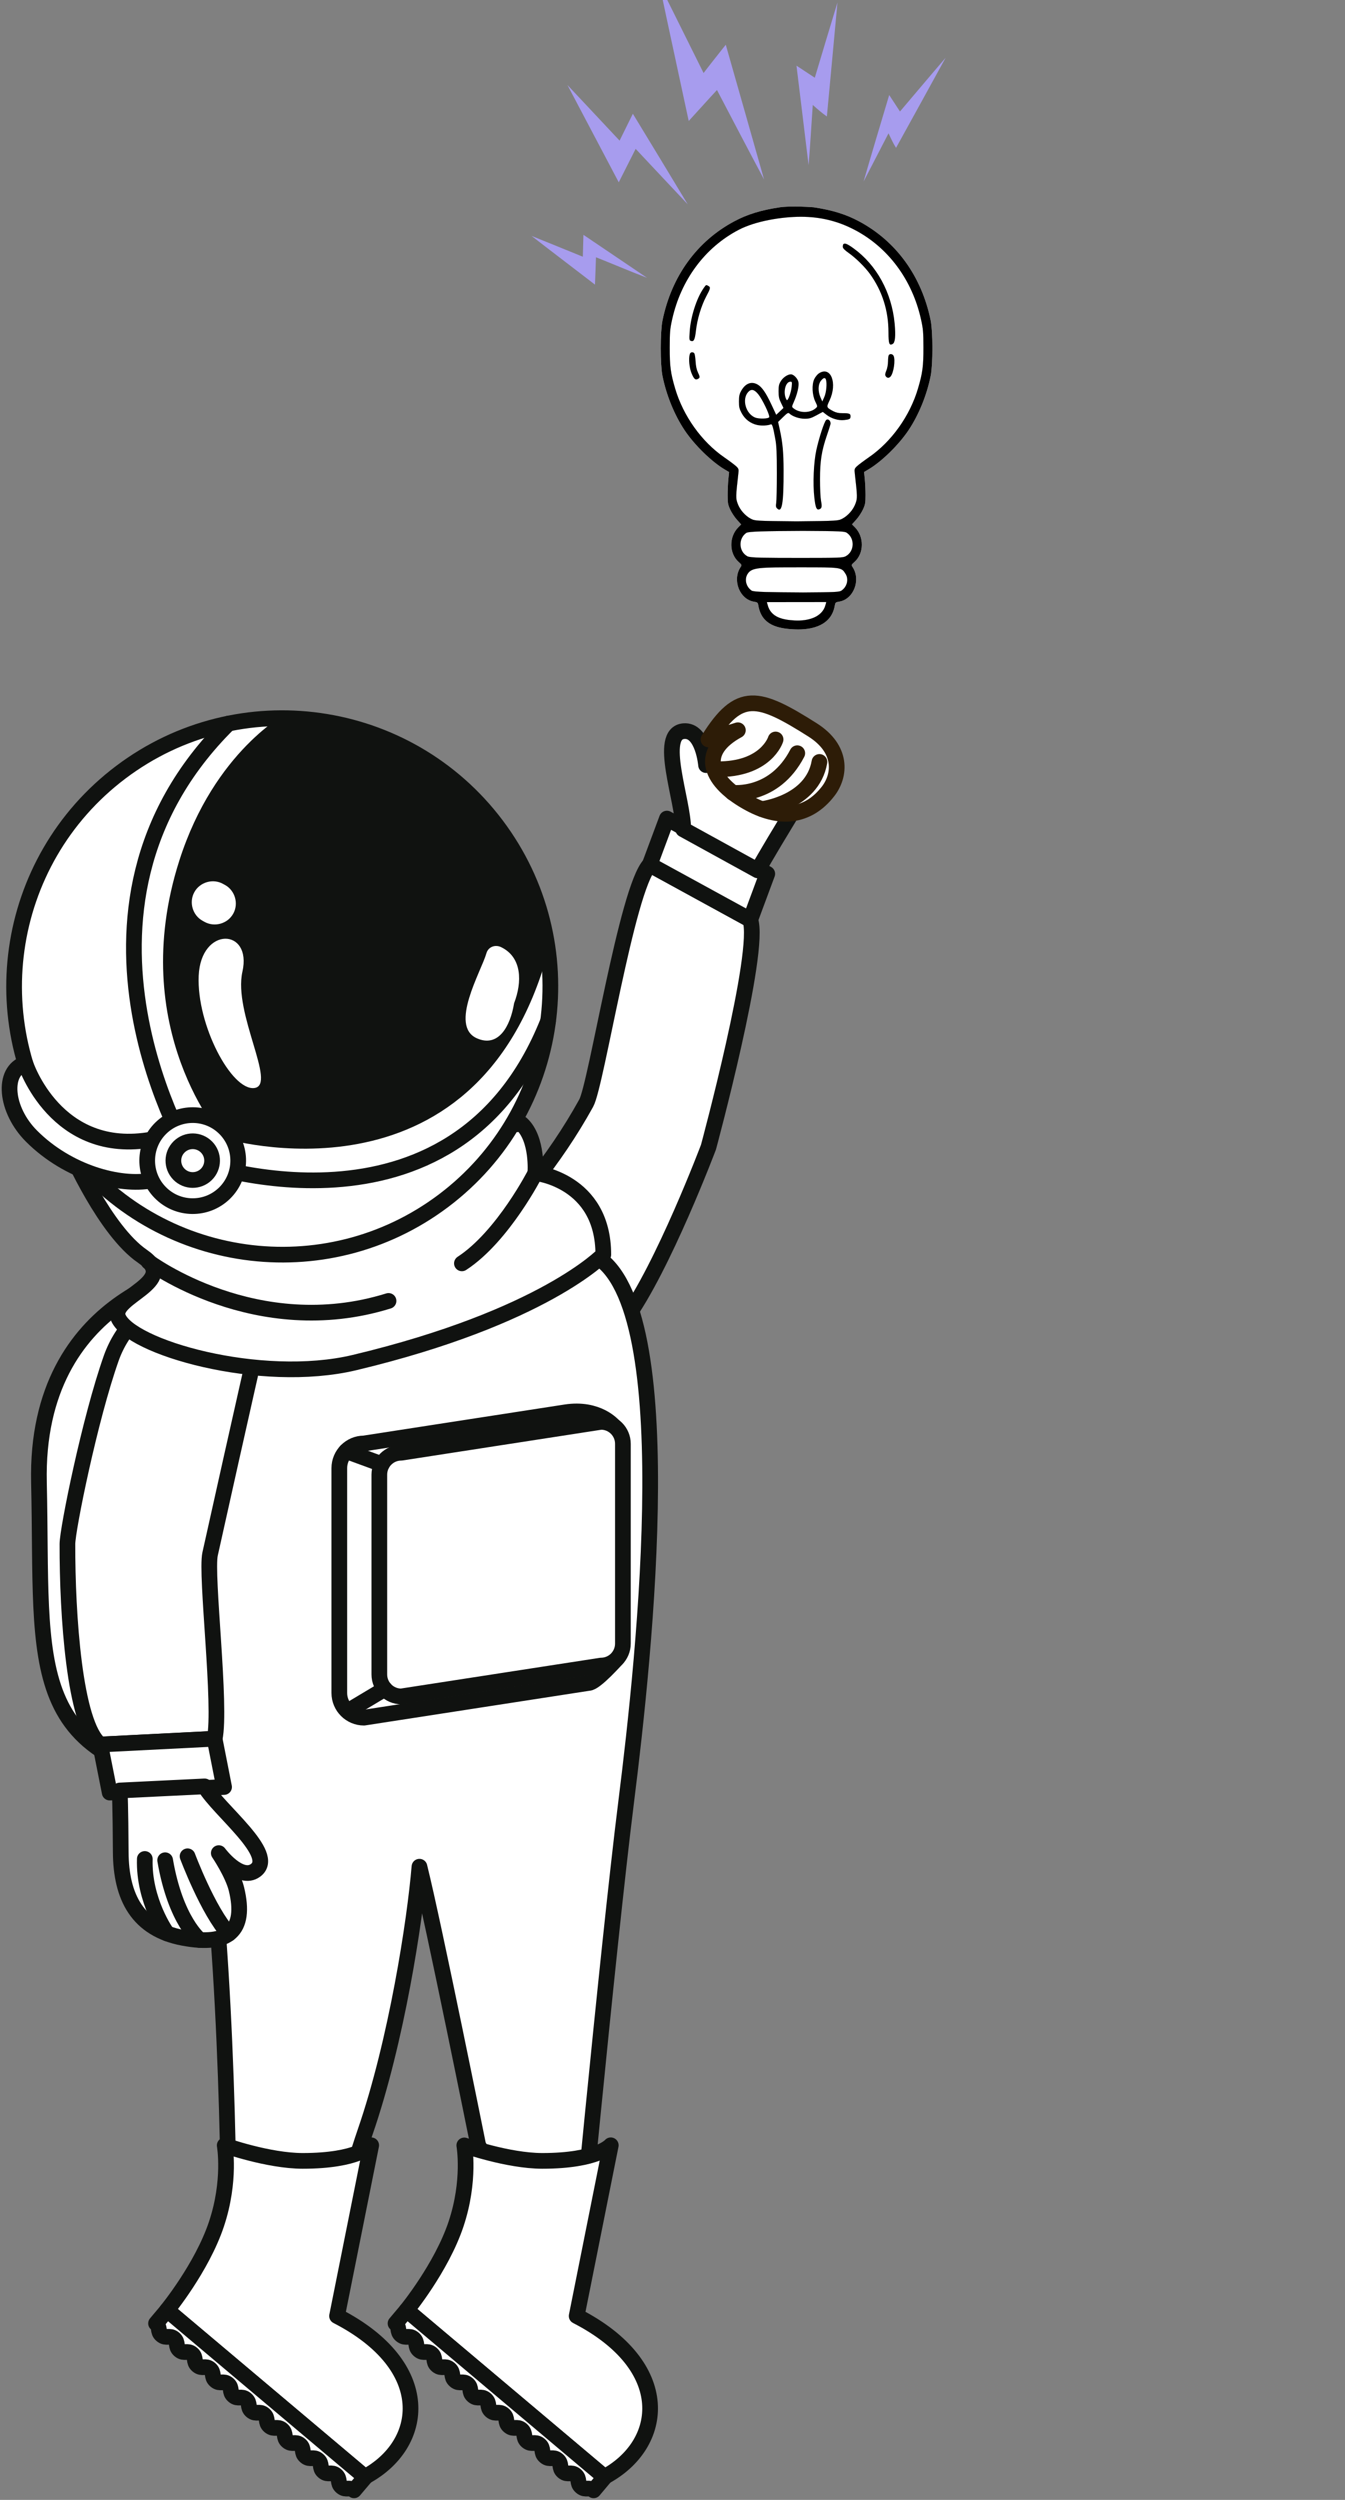 <svg width="120" height="223" viewBox="0 0 120 223" fill="none" xmlns="http://www.w3.org/2000/svg">
<rect x="0" y="0" width="120" height="223" fill="#808080" stroke="none"/>
<g clip-path="url(#clip0_2192_35212)">
<path d="M52.302 98.401C46.268 109.31 39.318 112.043 41.934 117.032C45.241 123.328 52.449 122.292 55.809 117.661C59.172 113.032 63.21 102.329 63.21 102.329C63.21 102.329 67.953 84.777 66.931 82.041L57.967 77.132C55.93 79.257 53.211 96.76 52.302 98.401Z" fill="white" stroke="#101210" stroke-width="1.4" stroke-miterlimit="10" stroke-linecap="round" stroke-linejoin="round"/>
<path d="M66.935 82.039L68.455 77.946L59.501 73.02L57.969 77.132L66.935 82.039Z" fill="white" stroke="#101210" stroke-width="1.4" stroke-miterlimit="10" stroke-linecap="round" stroke-linejoin="round"/>
<path d="M68.557 67.962C67.123 67.529 62.995 68.25 62.995 68.25C62.995 68.25 62.724 65.072 61.004 65.221C58.635 65.427 60.986 71.457 60.955 73.982L67.602 77.639C67.602 77.639 68.305 76.354 70.398 72.915C71.271 71.483 71.814 70.087 71.936 68.747C70.766 68.58 69.613 68.284 68.557 67.962Z" fill="white" stroke="#101210" stroke-width="1.4" stroke-miterlimit="10" stroke-linecap="round" stroke-linejoin="round"/>
<path d="M17.84 113.229C17.84 113.229 3.087 115.406 3.476 132.263C3.865 149.122 1.872 157.226 20.003 159.405C30.86 160.708 41.174 138.486 37.082 124.785C34.339 115.604 17.84 113.229 17.84 113.229Z" fill="white" stroke="#101210" stroke-width="1.4" stroke-miterlimit="10" stroke-linecap="round" stroke-linejoin="round"/>
<path d="M55.871 160.693C57.525 147.533 60.957 115.448 52.743 111.852C48.046 109.793 24.769 109.853 24.769 109.853C24.769 109.853 23.224 111.004 19.776 112.985C10.279 118.436 16.227 146.631 18.457 162.03C20.6 179.459 20.412 201.29 20.412 201.29L30.272 202.518C30.272 202.518 29.95 197.797 32.572 190.205C35.386 182.053 37.029 171.293 37.423 166.515C38.718 171.723 42.666 191.365 42.666 191.365L51.169 206.336C51.169 206.341 54.218 173.856 55.871 160.693Z" fill="white" stroke="#101210" stroke-width="1.4" stroke-miterlimit="10" stroke-linecap="round" stroke-linejoin="round"/>
<path d="M51.449 206.596L54.493 191.367C54.493 191.367 53.357 192.758 48.374 192.758C45.325 192.756 41.424 191.378 41.424 191.378C41.424 191.378 41.983 194.507 40.687 198.394C39.392 202.281 36.281 206.073 36.281 206.073L53.929 220.946C59.349 218.051 60.15 211.068 51.449 206.596Z" fill="white" stroke="#101210" stroke-width="1.4" stroke-miterlimit="10" stroke-linecap="round" stroke-linejoin="round"/>
<path d="M52.962 222.147C52.56 221.809 52.254 222.173 51.852 221.833C51.451 221.495 51.757 221.132 51.353 220.792C50.951 220.455 50.645 220.815 50.245 220.478C49.844 220.14 50.15 219.774 49.746 219.437C49.344 219.1 49.04 219.46 48.639 219.123C48.237 218.783 48.541 218.422 48.142 218.085C47.74 217.747 47.433 218.108 47.032 217.77C46.63 217.433 46.934 217.07 46.532 216.732C46.133 216.395 45.827 216.758 45.425 216.418C45.023 216.081 45.33 215.717 44.925 215.38C44.523 215.043 44.22 215.401 43.818 215.066C43.416 214.728 43.723 214.365 43.321 214.028C42.919 213.69 42.613 214.051 42.211 213.713C41.809 213.373 42.113 213.013 41.714 212.673C41.312 212.333 41.006 212.698 40.607 212.358C40.205 212.021 40.509 211.658 40.107 211.318C39.705 210.98 39.401 211.341 39 211.006C38.598 210.666 38.904 210.305 38.503 209.965C38.101 209.628 37.795 209.989 37.395 209.651C36.994 209.314 37.298 208.951 36.896 208.611C36.494 208.273 36.188 208.636 35.789 208.296C35.387 207.959 35.691 207.596 35.289 207.256L36.281 206.078L53.949 220.972L52.962 222.147Z" fill="white" stroke="#101210" stroke-width="1.4" stroke-miterlimit="10" stroke-linecap="round" stroke-linejoin="round"/>
<path d="M30.071 206.596L33.118 191.367C33.118 191.367 31.982 192.758 26.999 192.758C23.95 192.756 20.049 191.377 20.049 191.377C20.049 191.377 20.608 194.507 19.312 198.394C18.017 202.281 14.906 206.073 14.906 206.073L32.554 220.946C37.972 218.051 38.773 211.068 30.071 206.596Z" fill="white" stroke="#101210" stroke-width="1.4" stroke-miterlimit="10" stroke-linecap="round" stroke-linejoin="round"/>
<path d="M31.587 222.147C31.186 221.809 30.879 222.173 30.477 221.833C30.076 221.495 30.382 221.132 29.978 220.792C29.576 220.454 29.27 220.815 28.868 220.478C28.466 220.14 28.773 219.774 28.371 219.437C27.969 219.099 27.663 219.46 27.264 219.123C26.862 218.783 27.166 218.422 26.767 218.085C26.365 217.747 26.058 218.108 25.657 217.77C25.255 217.433 25.559 217.07 25.16 216.732C24.758 216.395 24.452 216.758 24.05 216.418C23.651 216.081 23.955 215.717 23.553 215.38C23.151 215.042 22.845 215.4 22.446 215.066C22.044 214.728 22.35 214.365 21.949 214.028C21.547 213.69 21.24 214.051 20.841 213.713C20.439 213.373 20.743 213.013 20.342 212.673C19.94 212.333 19.634 212.698 19.234 212.358C18.833 212.021 19.137 211.658 18.737 211.318C18.336 210.98 18.029 211.341 17.63 211.006C17.228 210.666 17.535 210.305 17.133 209.965C16.731 209.628 16.427 209.989 16.026 209.651C15.624 209.314 15.931 208.95 15.529 208.61C15.127 208.273 14.821 208.636 14.421 208.296C14.02 207.959 14.324 207.595 13.922 207.255L14.913 206.078L32.584 220.972L31.587 222.147Z" fill="white" stroke="#101210" stroke-width="1.4" stroke-miterlimit="10" stroke-linecap="round" stroke-linejoin="round"/>
<path d="M18.745 138.621C21.446 126.45 23.416 117.815 23.416 117.815C18.464 112.713 11.843 115.75 9.93 121.141C8.017 126.535 6.018 136.434 6.016 137.727C6 144.025 6.642 153.827 8.944 155.619L19.152 155.102C19.77 152.224 18.338 140.452 18.745 138.621Z" fill="white" stroke="#101210" stroke-width="1.4" stroke-miterlimit="10" stroke-linecap="round" stroke-linejoin="round"/>
<path d="M8.938 155.617L9.787 159.904L19.992 159.407L19.145 155.1L8.938 155.617Z" fill="white" stroke="#101210" stroke-width="1.4" stroke-miterlimit="10" stroke-linecap="round" stroke-linejoin="round"/>
<path d="M10.68 159.718C10.68 159.718 10.754 161.181 10.772 165.207C10.79 169.236 12.279 172.098 16.329 172.863C20.378 173.63 22.003 172.229 21.096 168.51C20.761 167.134 19.52 165.303 19.52 165.303C19.52 165.303 21.415 167.866 22.803 166.838C24.712 165.421 19.551 161.516 18.256 159.35L10.68 159.718Z" fill="white" stroke="#101210" stroke-width="1.4" stroke-miterlimit="10" stroke-linecap="round" stroke-linejoin="round"/>
<path d="M16.734 165.586C16.734 165.586 18.56 170.472 20.412 172.5" stroke="#101210" stroke-width="1.4" stroke-miterlimit="10" stroke-linecap="round" stroke-linejoin="round"/>
<path d="M17.837 173.058C17.837 173.058 15.661 171.379 14.734 165.938" stroke="#101210" stroke-width="1.4" stroke-miterlimit="10" stroke-linecap="round" stroke-linejoin="round"/>
<path d="M14.909 172.474C14.909 172.474 12.803 169.573 12.919 165.825" stroke="#101210" stroke-width="1.4" stroke-miterlimit="10" stroke-linecap="round" stroke-linejoin="round"/>
<path d="M6.336 102.829C6.336 102.829 9.372 109.776 12.707 112.063C16.042 114.353 9.884 115.657 10.528 117.473C11.479 120.154 23.221 123.552 31.634 121.545C48.509 117.514 53.827 111.921 53.827 111.921C53.827 105.26 47.765 104.639 47.765 104.639C47.765 104.639 47.999 101.6 46.541 100.258L6.336 102.829Z" fill="white" stroke="#101210" stroke-width="1.4" stroke-miterlimit="10" stroke-linecap="round" stroke-linejoin="round"/>
<path d="M44.287 73.595C52.236 84.148 50.127 99.153 39.574 107.105C29.024 115.054 14.021 112.944 6.074 102.388C-1.875 91.835 0.234 76.83 10.787 68.879C21.34 60.929 36.337 63.039 44.287 73.595Z" fill="white" stroke="#101210" stroke-width="1.4" stroke-miterlimit="10" stroke-linecap="round" stroke-linejoin="round"/>
<path d="M16 76.763C11.19 91.835 19.863 101.523 19.863 101.523C19.863 101.523 42.48 108.429 48.905 84.888C48.905 84.888 48.488 75.895 41.478 69.648C34.466 63.399 25.644 63.58 25.644 63.58C25.644 63.58 19.134 66.946 16 76.763Z" fill="#101210"/>
<path d="M48.895 91.098C40.5 112.192 17.192 103.531 17.192 103.531C17.192 103.531 3.48 81.276 20.39 64.54" stroke="#101210" stroke-width="1.4" stroke-miterlimit="10" stroke-linecap="round" stroke-linejoin="round"/>
<path d="M17.727 87.044C17.537 91.433 20.668 97.319 22.697 97.054C24.726 96.791 20.797 90.392 21.628 86.678C22.509 82.775 17.92 82.616 17.727 87.044Z" fill="white"/>
<path d="M17.342 79.579C16.842 80.475 17.177 81.642 18.073 82.137L18.248 82.234C19.144 82.732 20.311 82.402 20.808 81.503C21.307 80.606 20.975 79.44 20.076 78.942L19.901 78.847C19.005 78.347 17.839 78.68 17.342 79.579Z" fill="white"/>
<path d="M44.719 84.493C44.196 84.236 43.568 84.444 43.398 85.034C42.937 86.647 40.042 91.51 42.548 92.62C44.464 93.468 45.527 91.569 45.867 89.493C46.593 87.6 46.583 85.405 44.719 84.493Z" fill="white"/>
<path d="M13.543 105.302C10.701 105.851 6.076 104.609 2.818 101.353C0.467 99.006 0.153 95.519 2.262 94.872C2.262 94.872 4.971 103.221 13.603 101.636L13.543 105.302Z" fill="white" stroke="#101210" stroke-width="1.4" stroke-miterlimit="10" stroke-linecap="round" stroke-linejoin="round"/>
<path d="M20.093 100.688C21.663 102.291 21.635 104.861 20.036 106.43C18.434 108.001 15.864 107.976 14.293 106.373C12.723 104.774 12.751 102.2 14.35 100.632C15.954 99.063 18.524 99.086 20.093 100.688Z" fill="white" stroke="#101210" stroke-width="1.4" stroke-miterlimit="10" stroke-linecap="round" stroke-linejoin="round"/>
<path d="M18.429 102.322C19.099 103.002 19.086 104.096 18.406 104.766C17.723 105.433 16.629 105.426 15.962 104.743C15.295 104.06 15.305 102.966 15.988 102.298C16.668 101.631 17.759 101.642 18.429 102.322Z" fill="white" stroke="#101210" stroke-width="1.4" stroke-miterlimit="10" stroke-linecap="round" stroke-linejoin="round"/>
<path d="M13.258 112.556C13.258 112.556 22.866 119.724 34.665 116.046" stroke="#101210" stroke-width="1.4" stroke-miterlimit="10" stroke-linecap="round" stroke-linejoin="round"/>
<path d="M47.767 104.64C47.767 104.64 44.888 110.301 41.211 112.697" stroke="#101210" stroke-width="1.4" stroke-miterlimit="10" stroke-linecap="round" stroke-linejoin="round"/>
<path d="M54.727 127.182C54.727 127.182 53.362 125.531 50.46 125.981C47.555 126.429 32.475 128.761 32.475 128.761C31.257 128.761 30.273 129.747 30.273 130.963V151.019C30.273 152.237 31.26 153.221 32.475 153.221L52.525 150.123C53.128 150.123 55.062 147.928 55.062 147.928L54.727 127.182Z" fill="white" stroke="#101210" stroke-width="1.4" stroke-miterlimit="10" stroke-linecap="round" stroke-linejoin="round"/>
<path d="M55.575 146.614C55.575 147.696 54.7 148.575 53.618 148.575L35.801 151.326C34.719 151.326 33.844 150.447 33.844 149.368V131.545C33.844 130.463 34.719 129.588 35.801 129.588L53.618 126.834C54.7 126.834 55.575 127.712 55.575 128.794V146.614Z" fill="white" stroke="#101210" stroke-width="1.4" stroke-miterlimit="10" stroke-linecap="round" stroke-linejoin="round"/>
<path d="M31.422 152.4L34.329 150.661" stroke="#101210" stroke-width="1.4" stroke-miterlimit="10" stroke-linecap="round" stroke-linejoin="round"/>
<path d="M30.883 129.445L34.073 130.615" stroke="#101210" stroke-width="1.4" stroke-miterlimit="10" stroke-linecap="round" stroke-linejoin="round"/>
<path d="M73.882 70.589C72.093 72.9 69.538 73.204 66.636 71.545C63.059 69.505 62.469 66.968 65.832 65.139L63.211 65.963C65.938 61.589 67.627 62.027 72.489 65.105C75.19 66.813 74.99 69.16 73.882 70.589Z" fill="white" stroke="#2D1C07" stroke-width="1.4" stroke-miterlimit="10" stroke-linecap="round" stroke-linejoin="round"/>
<path d="M69.198 65.963C69.198 65.963 68.356 68.68 63.93 68.619" stroke="#2D1C07" stroke-width="1.4" stroke-miterlimit="10" stroke-linecap="round" stroke-linejoin="round"/>
<path d="M65.367 70.716C65.367 70.716 69.07 71.169 71.133 67.189" stroke="#2D1C07" stroke-width="1.4" stroke-miterlimit="10" stroke-linecap="round" stroke-linejoin="round"/>
<path d="M67.977 72.171C67.977 72.171 72.475 71.632 73.111 67.967" stroke="#2D1C07" stroke-width="1.4" stroke-miterlimit="10" stroke-linecap="round" stroke-linejoin="round"/>
<g clip-path="url(#clip1_2192_35212)">
<path d="M53.083 25.389C51.199 23.936 49.3 22.503 47.421 21.042C48.95 21.656 50.473 22.282 51.999 22.901C52.022 22.25 52.031 21.6 52.054 20.948C53.947 22.227 55.837 23.505 57.73 24.783C56.2 24.202 54.694 23.553 53.173 22.949C53.144 23.762 53.118 24.577 53.083 25.389Z" fill="#A79CEE"/>
<path d="M55.205 16.264C53.685 13.367 52.146 10.479 50.625 7.582C52.18 9.233 53.727 10.892 55.279 12.545C55.678 11.747 56.068 10.946 56.463 10.147C58.099 12.838 59.734 15.53 61.359 18.227C59.804 16.582 58.264 14.925 56.712 13.279C56.215 14.276 55.702 15.267 55.205 16.264Z" fill="#A79CEE"/>
<path d="M61.447 10.793C60.579 6.722 59.686 2.656 58.829 -1.418C60.148 1.224 61.454 3.872 62.773 6.515C63.419 5.664 64.09 4.829 64.753 3.99C65.888 8 67.041 12.004 68.171 16.014C66.755 13.361 65.364 10.693 63.968 8.03C63.12 8.943 62.291 9.875 61.447 10.793Z" fill="#A79CEE"/>
<path d="M72.142 14.734C71.792 11.774 71.415 8.818 71.062 5.858C71.605 6.219 72.15 6.576 72.696 6.934C73.369 4.698 74.034 2.459 74.718 0.225C74.41 3.613 74.087 7.001 73.773 10.389C73.325 10.083 72.921 9.719 72.515 9.361C72.388 11.151 72.293 12.945 72.142 14.734Z" fill="#A79CEE"/>
<path d="M77.047 16.196C77.791 13.617 78.567 11.048 79.334 8.475C79.654 8.967 79.977 9.456 80.295 9.947C81.655 8.349 83.002 6.739 84.371 5.149C82.904 7.833 81.419 10.509 79.944 13.19C79.68 12.779 79.485 12.332 79.272 11.894C78.529 13.328 77.785 14.761 77.047 16.196Z" fill="#A79CEE"/>
<path fill-rule="evenodd" clip-rule="evenodd" d="M69.547 18.497C67.853 18.757 66.682 19.119 65.504 19.747C62.179 21.52 59.912 24.652 59.11 28.583C58.903 29.597 58.9 32.498 59.105 33.525C59.45 35.25 60.177 37.033 61.095 38.4C61.968 39.702 63.491 41.188 64.656 41.877L65.051 42.11L64.986 42.738C64.951 43.084 64.922 43.724 64.922 44.162C64.922 44.871 64.947 45.012 65.149 45.453C65.274 45.725 65.546 46.135 65.752 46.364L66.127 46.78L65.869 47.041C65.028 47.892 65.045 49.361 65.903 50.13C66.199 50.396 66.2 50.399 66.063 50.609C65.318 51.754 65.993 53.468 67.269 53.672C67.589 53.724 67.616 53.748 67.664 54.033C67.961 55.766 69.396 56.075 70.904 56.141C72.523 56.211 74.18 55.761 74.476 54.027C74.525 53.742 74.552 53.718 74.872 53.666C76.148 53.462 76.822 51.748 76.077 50.603C75.941 50.393 75.942 50.39 76.238 50.124C77.096 49.355 77.112 47.886 76.272 47.035L76.013 46.774L76.388 46.358C76.595 46.129 76.866 45.719 76.991 45.447C77.194 45.006 77.219 44.865 77.219 44.156C77.219 43.718 77.19 43.078 77.154 42.732L77.09 42.104L77.484 41.871C78.65 41.182 80.172 39.696 81.046 38.394C81.964 37.027 82.691 35.244 83.035 33.519C83.24 32.492 83.237 29.591 83.031 28.577C82.228 24.646 79.962 21.514 76.636 19.741C75.458 19.113 74.287 18.751 72.593 18.491C70.903 18.366 69.858 18.443 69.547 18.497ZM68.493 53.977C68.785 55.065 69.822 55.291 70.904 55.348C72.101 55.412 73.355 55.059 73.648 53.971L73.719 53.705L71.297 53.71L68.422 53.711L68.493 53.977ZM66.687 49.627C66.935 49.76 68.222 49.768 71.535 49.77C74.847 49.768 75.205 49.754 75.453 49.621C76.231 49.204 76.291 48.044 75.56 47.532C75.361 47.393 75.055 47.379 71.638 47.356C68.221 47.379 66.779 47.399 66.581 47.538C65.85 48.05 65.909 49.21 66.687 49.627ZM66.99 46.275C67.348 46.463 67.399 46.466 71.076 46.507C74.754 46.466 74.793 46.457 75.15 46.269C75.665 45.998 76.131 45.461 76.328 44.914C76.503 44.425 76.501 44.324 76.267 42.256C76.222 41.854 76.234 41.807 76.444 41.601C76.568 41.48 77.058 41.112 77.532 40.784C79.547 39.392 81.186 37.092 81.905 34.649C82.309 33.277 82.391 32.663 82.388 31.006C82.385 29.632 82.361 29.35 82.178 28.516C81.398 24.967 79.246 22.064 76.228 20.492C74.728 19.712 73.189 19.339 71.456 19.337C69.724 19.339 67.412 19.718 65.913 20.498C62.895 22.07 60.742 24.973 59.962 28.522C59.779 29.356 59.755 29.638 59.753 31.012C59.75 32.668 59.831 33.283 60.235 34.655C60.955 37.098 62.593 39.397 64.608 40.79C65.082 41.118 65.572 41.486 65.696 41.607C65.906 41.813 65.919 41.86 65.873 42.262C65.64 44.33 65.638 44.431 65.813 44.92C66.009 45.467 66.475 46.004 66.99 46.275ZM71.572 52.849L71.637 52.85C74.574 52.828 74.894 52.812 75.085 52.678C75.582 52.329 75.74 51.668 75.44 51.192C75.069 50.602 75.095 50.606 71.416 50.606C67.736 50.606 67.072 50.608 66.7 51.198C66.4 51.674 66.558 52.335 67.056 52.683C67.246 52.816 68.679 52.827 71.572 52.849Z" fill="white"/>
<path d="M71.076 46.507C67.399 46.466 67.348 46.463 66.99 46.275C66.475 46.004 66.009 45.467 65.813 44.92C65.638 44.431 65.64 44.33 65.873 42.262C65.919 41.86 65.906 41.813 65.696 41.607C65.572 41.486 65.082 41.118 64.608 40.79C62.593 39.397 60.955 37.098 60.235 34.655C59.831 33.283 59.75 32.668 59.753 31.012C59.755 29.638 59.779 29.356 59.962 28.522C60.742 24.973 62.895 22.07 65.913 20.498C67.412 19.718 69.724 19.339 71.456 19.337C73.189 19.339 74.728 19.712 76.228 20.492C79.246 22.064 81.398 24.967 82.178 28.516C82.361 29.35 82.385 29.632 82.388 31.006C82.391 32.663 82.309 33.277 81.905 34.649C81.186 37.092 79.547 39.392 77.532 40.784C77.058 41.112 76.568 41.48 76.444 41.601C76.234 41.807 76.222 41.854 76.267 42.256C76.501 44.324 76.503 44.425 76.328 44.914C76.131 45.461 75.665 45.998 75.15 46.269C74.793 46.457 74.754 46.466 71.076 46.507Z" fill="white"/>
<path d="M71.535 49.77C68.222 49.768 66.935 49.76 66.687 49.627C65.909 49.21 65.85 48.05 66.581 47.538C66.779 47.399 68.221 47.379 71.638 47.356C75.055 47.379 75.361 47.393 75.56 47.532C76.291 48.044 76.231 49.204 75.453 49.621C75.205 49.754 74.847 49.768 71.535 49.77Z" fill="white"/>
<path d="M67.056 52.683C66.558 52.335 66.4 51.674 66.7 51.198C67.072 50.608 67.736 50.606 71.416 50.606C75.095 50.606 75.069 50.602 75.44 51.192C75.74 51.668 75.582 52.329 75.085 52.678C74.894 52.812 74.574 52.828 71.637 52.85L71.572 52.849C68.679 52.827 67.246 52.816 67.056 52.683Z" fill="white"/>
<path d="M70.904 55.348C69.822 55.291 68.785 55.065 68.493 53.977L68.422 53.711L71.297 53.71L73.719 53.705L73.648 53.971C73.355 55.059 72.101 55.412 70.904 55.348Z" fill="white"/>
<path fill-rule="evenodd" clip-rule="evenodd" d="M69.547 18.497C67.853 18.757 66.682 19.119 65.504 19.747C62.179 21.52 59.912 24.652 59.11 28.583C58.903 29.597 58.9 32.498 59.105 33.525C59.45 35.25 60.177 37.033 61.095 38.4C61.968 39.702 63.491 41.188 64.656 41.877L65.051 42.11L64.986 42.738C64.951 43.084 64.922 43.724 64.922 44.162C64.922 44.871 64.947 45.012 65.149 45.453C65.274 45.725 65.546 46.135 65.752 46.364L66.127 46.78L65.869 47.041C65.028 47.892 65.045 49.361 65.903 50.13C66.199 50.396 66.2 50.399 66.063 50.609C65.318 51.754 65.993 53.468 67.269 53.672C67.589 53.724 67.616 53.748 67.664 54.033C67.961 55.766 69.396 56.075 70.904 56.141C72.523 56.211 74.18 55.761 74.476 54.027C74.525 53.742 74.552 53.718 74.872 53.666C76.148 53.462 76.822 51.748 76.077 50.603C75.941 50.393 75.942 50.39 76.238 50.124C77.096 49.355 77.112 47.886 76.272 47.035L76.013 46.774L76.388 46.358C76.595 46.129 76.866 45.719 76.991 45.447C77.194 45.006 77.219 44.865 77.219 44.156C77.219 43.718 77.19 43.078 77.154 42.732L77.09 42.104L77.484 41.871C78.65 41.182 80.172 39.696 81.046 38.394C81.964 37.027 82.691 35.244 83.035 33.519C83.24 32.492 83.237 29.591 83.031 28.577C82.228 24.646 79.962 21.514 76.636 19.741C75.458 19.113 74.287 18.751 72.593 18.491C70.903 18.366 69.858 18.443 69.547 18.497ZM68.493 53.977C68.785 55.065 69.822 55.291 70.904 55.348C72.101 55.412 73.355 55.059 73.648 53.971L73.719 53.705L71.297 53.71L68.422 53.711L68.493 53.977ZM66.687 49.627C66.935 49.76 68.222 49.768 71.535 49.77C74.847 49.768 75.205 49.754 75.453 49.621C76.231 49.204 76.291 48.044 75.56 47.532C75.361 47.393 75.055 47.379 71.638 47.356C68.221 47.379 66.779 47.399 66.581 47.538C65.85 48.05 65.909 49.21 66.687 49.627ZM66.99 46.275C67.348 46.463 67.399 46.466 71.076 46.507C74.754 46.466 74.793 46.457 75.15 46.269C75.665 45.998 76.131 45.461 76.328 44.914C76.503 44.425 76.501 44.324 76.267 42.256C76.222 41.854 76.234 41.807 76.444 41.601C76.568 41.48 77.058 41.112 77.532 40.784C79.547 39.392 81.186 37.092 81.905 34.649C82.309 33.277 82.391 32.663 82.388 31.006C82.385 29.632 82.361 29.35 82.178 28.516C81.398 24.967 79.246 22.064 76.228 20.492C74.728 19.712 73.189 19.339 71.456 19.337C69.724 19.339 67.412 19.718 65.913 20.498C62.895 22.07 60.742 24.973 59.962 28.522C59.779 29.356 59.755 29.638 59.753 31.012C59.75 32.668 59.831 33.283 60.235 34.655C60.955 37.098 62.593 39.397 64.608 40.79C65.082 41.118 65.572 41.486 65.696 41.607C65.906 41.813 65.919 41.86 65.873 42.262C65.64 44.33 65.638 44.431 65.813 44.92C66.009 45.467 66.475 46.004 66.99 46.275ZM71.572 52.849L71.637 52.85C74.574 52.828 74.894 52.812 75.085 52.678C75.582 52.329 75.74 51.668 75.44 51.192C75.069 50.602 75.095 50.606 71.416 50.606C67.736 50.606 67.072 50.608 66.7 51.198C66.4 51.674 66.558 52.335 67.056 52.683C67.246 52.816 68.679 52.827 71.572 52.849Z" fill="black"/>
<path fill-rule="evenodd" clip-rule="evenodd" d="M75.192 22.014C75.192 21.915 75.215 21.81 75.244 21.78C75.362 21.654 75.595 21.749 76.149 22.149C78.214 23.639 79.565 26.111 79.82 28.866C79.923 29.981 79.867 30.556 79.643 30.685C79.339 30.858 79.268 30.663 79.268 29.651C79.268 27.709 78.716 25.965 77.618 24.441C77.171 23.821 76.372 23.032 75.723 22.571C75.336 22.296 75.192 22.145 75.192 22.014ZM61.532 29.588C61.619 28.249 62.153 26.589 62.786 25.689C62.907 25.517 62.958 25.443 63.019 25.434C63.064 25.428 63.114 25.457 63.202 25.507C63.413 25.627 63.393 25.725 63.011 26.44C62.573 27.262 62.212 28.457 62.094 29.481C61.996 30.329 61.899 30.517 61.619 30.402C61.496 30.352 61.487 30.269 61.532 29.588ZM61.703 33.306C61.498 32.819 61.421 31.994 61.542 31.588C61.598 31.4 61.828 31.362 61.947 31.521C61.989 31.578 62.04 31.901 62.06 32.24C62.084 32.647 62.152 32.973 62.262 33.202C62.465 33.626 62.467 33.69 62.279 33.797C62.045 33.931 61.921 33.825 61.703 33.306ZM79.226 32.25C79.228 31.996 79.258 31.742 79.292 31.685C79.386 31.53 79.637 31.562 79.726 31.742C79.907 32.102 79.728 33.297 79.449 33.596C79.302 33.752 79.123 33.729 79.011 33.541C78.952 33.44 78.969 33.315 79.077 33.058C79.162 32.856 79.224 32.52 79.226 32.25ZM72.65 33.81C72.741 33.621 72.926 33.393 73.061 33.305C74.127 32.611 74.739 34.182 74.008 35.733C73.723 36.338 73.725 36.344 74.34 36.675C74.581 36.805 74.816 36.857 75.148 36.856C75.775 36.855 75.884 36.895 75.884 37.128C75.884 37.377 75.817 37.417 75.319 37.472C74.804 37.529 74.181 37.343 73.737 37L73.407 36.744L72.846 37.049C72.371 37.306 72.207 37.354 71.791 37.354C71.302 37.354 70.705 37.149 70.428 36.886C70.325 36.789 70.249 36.833 69.866 37.207L69.423 37.639L69.574 38.328C69.827 39.484 69.908 40.346 69.913 41.933C69.922 44.94 69.767 45.82 69.315 45.337C69.222 45.237 69.208 45.128 69.252 44.864C69.284 44.675 69.309 43.486 69.309 42.221C69.308 40.376 69.282 39.774 69.174 39.181C68.977 38.09 68.892 37.806 68.776 37.854C68.493 37.97 67.935 37.995 67.551 37.91C66.951 37.777 66.454 37.394 66.163 36.84C65.961 36.455 65.927 36.304 65.927 35.813C65.927 35.358 65.965 35.167 66.11 34.897C66.476 34.213 67.017 33.987 67.568 34.287C67.975 34.509 68.323 35.01 68.842 36.12L69.254 37.003L69.577 36.696L69.9 36.388L69.682 35.94C69.502 35.57 69.464 35.388 69.464 34.907C69.464 34.412 69.495 34.272 69.668 33.992C69.874 33.66 70.276 33.39 70.565 33.39C70.816 33.39 71.183 33.777 71.24 34.102C71.3 34.443 71.129 35.17 70.832 35.84C70.638 36.279 70.637 36.294 70.779 36.41C71.349 36.876 72.319 36.861 72.818 36.379C72.941 36.261 72.936 36.226 72.744 35.831C72.457 35.24 72.414 34.305 72.65 33.81ZM73.547 35.403C73.727 34.998 73.8 34.169 73.685 33.849C73.613 33.65 73.458 33.693 73.238 33.971C72.983 34.296 72.968 34.904 73.204 35.444L73.365 35.813L73.547 35.403ZM70.183 35.675C70.277 35.832 70.582 35.033 70.634 34.488C70.673 34.088 70.663 34.047 70.524 34.047C70.051 34.047 69.831 35.094 70.183 35.675ZM68.629 37.209C68.694 37.028 68.009 35.603 67.646 35.163C67.284 34.723 67.016 34.671 66.741 34.984C66.178 35.624 66.537 36.908 67.373 37.246C67.716 37.384 68.575 37.359 68.629 37.209ZM72.837 40.126C73.08 39.034 73.527 37.659 73.699 37.477C73.874 37.291 74.157 37.555 74.094 37.846C74.072 37.948 73.93 38.391 73.779 38.83C73.304 40.211 73.163 41.11 73.162 42.755C73.161 43.545 73.201 44.405 73.251 44.665C73.354 45.203 73.323 45.354 73.096 45.431C72.849 45.515 72.758 45.3 72.653 44.379C72.511 43.143 72.594 41.217 72.837 40.126Z" fill="black"/>
</g>
</g>
<defs>
<clipPath id="clip0_2192_35212">
<rect width="120" height="223" fill="white"/>
</clipPath>
<clipPath id="clip1_2192_35212">
<rect width="58.667" height="58.684" fill="white" transform="translate(45.336 -1.067)"/>
</clipPath>
</defs>
</svg>
